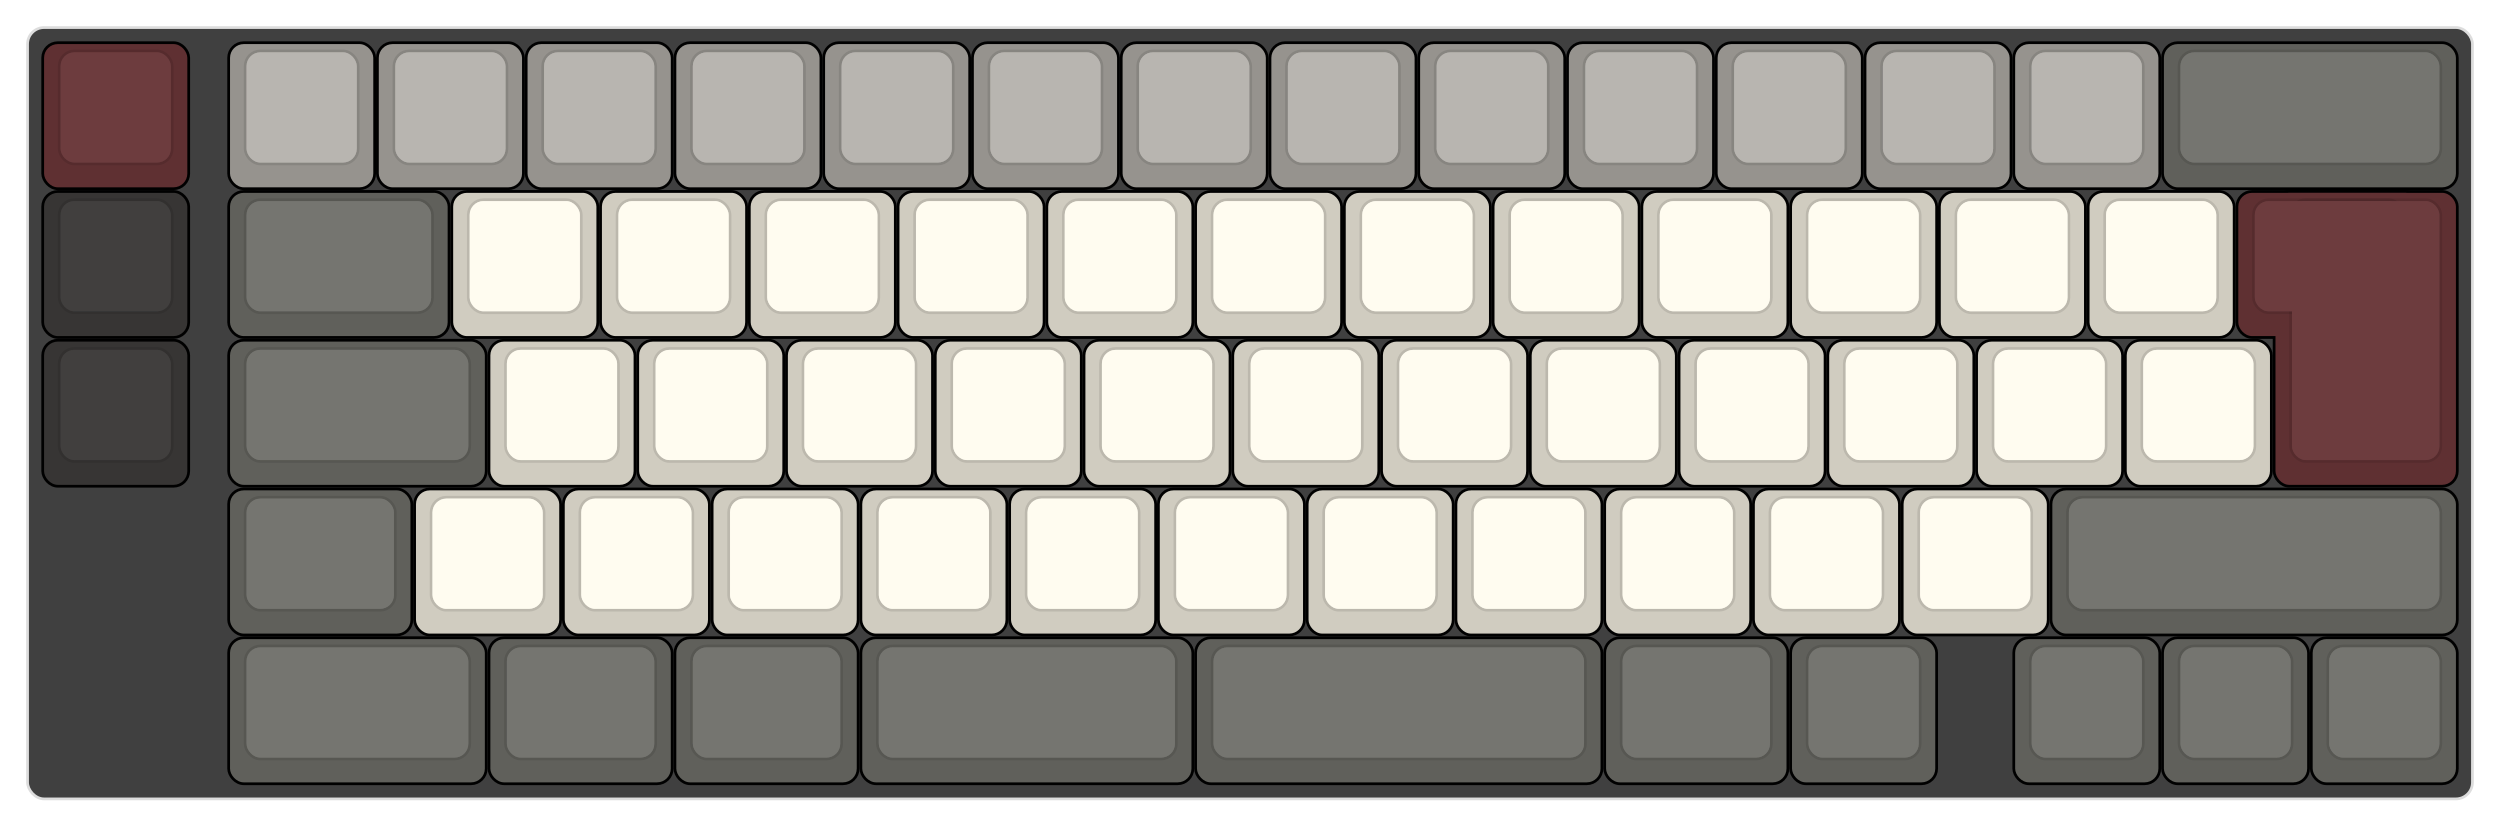 
  <svg width='907.5px'
       height='300px'
       viewBox='0 0 907.5 300'
       xmlns='http://www.w3.org/2000/svg'
       xmlns:xlink="http://www.w3.org/1999/xlink">

    <style type='text/css'>
    .keycap .border { stroke: black; stroke-width: 2; }
    .keycap .inner.border { stroke: rgba(0,0,0,.1); }
    </style>
    <defs>
      <linearGradient id="DCS">
        <stop offset="0%" stop-color="black" stop-opacity="0"/>
        <stop offset="40%" stop-color="black" stop-opacity="0.1"/>
        <stop offset="60%" stop-color="black" stop-opacity="0.1"/>
        <stop offset="100%" stop-color="black" stop-opacity="0"/>
      </linearGradient>
      <linearGradient id="SPACE" x1="0%" x2="0%" y1="0%" y2="100%">
        <stop offset="0%" stop-color="black" stop-opacity="0.1"/>
        <stop offset="20%" stop-color="black" stop-opacity="0.0"/>
        <stop offset="40%" stop-color="black" stop-opacity="0.0"/>
        <stop offset="100%" stop-color="black" stop-opacity="0.1"/>
      </linearGradient>
      <radialGradient id="DSA">
        <stop offset="0%" stop-color="black" stop-opacity="0.1"/>
        <stop offset="10%" stop-color="black" stop-opacity="0.1"/>
        <stop offset="100%" stop-color="black" stop-opacity="0"/>
      </radialGradient>
      <radialGradient id="SA" xlink:href="#DSA" />
    </defs>

    <g transform='translate(10,10)'>
      <rect width="887.5" height="280"
            stroke="#ddd" stroke-width="1" fill="#404040" rx="6"/>
      <g transform='translate(5,5)'>
        
  <g class='  keycap'
  >

  
    <!-- Outer Border -->
    <rect x="1" y="1"
          width="52" height="52"
          rx="5" fill="#5F3032" class="outer border"/>
    
    <!-- Outer Fill -->
    <rect x="1" y="1"
          width="52" height="52"
          rx="5" fill="#5F3032"/>
    

    
      <!-- Inner Border -->
      <rect x="7" y="4"
            width="40" height="40"
            rx="5" fill="#6d3c3e" class="inner border"/>
      
      <!-- Inner Fill -->
      <rect x="7" y="4"
            width="40" height="40"
            rx="5" fill="#6d3c3e"/>
      
      

     
   
  </g>

  <g class='  keycap'
  >

  
    <!-- Outer Border -->
    <rect x="68.5" y="1"
          width="52" height="52"
          rx="5" fill="#96938E" class="outer border"/>
    
    <!-- Outer Fill -->
    <rect x="68.5" y="1"
          width="52" height="52"
          rx="5" fill="#96938E"/>
    

    
      <!-- Inner Border -->
      <rect x="74.5" y="4"
            width="40" height="40"
            rx="5" fill="#b8b5b0" class="inner border"/>
      
      <!-- Inner Fill -->
      <rect x="74.5" y="4"
            width="40" height="40"
            rx="5" fill="#b8b5b0"/>
      
      

     
   
  </g>

  <g class='  keycap'
  >

  
    <!-- Outer Border -->
    <rect x="122.5" y="1"
          width="52" height="52"
          rx="5" fill="#96938E" class="outer border"/>
    
    <!-- Outer Fill -->
    <rect x="122.5" y="1"
          width="52" height="52"
          rx="5" fill="#96938E"/>
    

    
      <!-- Inner Border -->
      <rect x="128.5" y="4"
            width="40" height="40"
            rx="5" fill="#b8b5b0" class="inner border"/>
      
      <!-- Inner Fill -->
      <rect x="128.5" y="4"
            width="40" height="40"
            rx="5" fill="#b8b5b0"/>
      
      

     
   
  </g>

  <g class='  keycap'
  >

  
    <!-- Outer Border -->
    <rect x="176.5" y="1"
          width="52" height="52"
          rx="5" fill="#96938E" class="outer border"/>
    
    <!-- Outer Fill -->
    <rect x="176.5" y="1"
          width="52" height="52"
          rx="5" fill="#96938E"/>
    

    
      <!-- Inner Border -->
      <rect x="182.5" y="4"
            width="40" height="40"
            rx="5" fill="#b8b5b0" class="inner border"/>
      
      <!-- Inner Fill -->
      <rect x="182.5" y="4"
            width="40" height="40"
            rx="5" fill="#b8b5b0"/>
      
      

     
   
  </g>

  <g class='  keycap'
  >

  
    <!-- Outer Border -->
    <rect x="230.5" y="1"
          width="52" height="52"
          rx="5" fill="#96938E" class="outer border"/>
    
    <!-- Outer Fill -->
    <rect x="230.5" y="1"
          width="52" height="52"
          rx="5" fill="#96938E"/>
    

    
      <!-- Inner Border -->
      <rect x="236.5" y="4"
            width="40" height="40"
            rx="5" fill="#b8b5b0" class="inner border"/>
      
      <!-- Inner Fill -->
      <rect x="236.5" y="4"
            width="40" height="40"
            rx="5" fill="#b8b5b0"/>
      
      

     
   
  </g>

  <g class='  keycap'
  >

  
    <!-- Outer Border -->
    <rect x="284.5" y="1"
          width="52" height="52"
          rx="5" fill="#96938E" class="outer border"/>
    
    <!-- Outer Fill -->
    <rect x="284.5" y="1"
          width="52" height="52"
          rx="5" fill="#96938E"/>
    

    
      <!-- Inner Border -->
      <rect x="290.5" y="4"
            width="40" height="40"
            rx="5" fill="#b8b5b0" class="inner border"/>
      
      <!-- Inner Fill -->
      <rect x="290.5" y="4"
            width="40" height="40"
            rx="5" fill="#b8b5b0"/>
      
      

     
   
  </g>

  <g class='  keycap'
  >

  
    <!-- Outer Border -->
    <rect x="338.5" y="1"
          width="52" height="52"
          rx="5" fill="#96938E" class="outer border"/>
    
    <!-- Outer Fill -->
    <rect x="338.5" y="1"
          width="52" height="52"
          rx="5" fill="#96938E"/>
    

    
      <!-- Inner Border -->
      <rect x="344.5" y="4"
            width="40" height="40"
            rx="5" fill="#b8b5b0" class="inner border"/>
      
      <!-- Inner Fill -->
      <rect x="344.5" y="4"
            width="40" height="40"
            rx="5" fill="#b8b5b0"/>
      
      

     
   
  </g>

  <g class='  keycap'
  >

  
    <!-- Outer Border -->
    <rect x="392.5" y="1"
          width="52" height="52"
          rx="5" fill="#96938E" class="outer border"/>
    
    <!-- Outer Fill -->
    <rect x="392.5" y="1"
          width="52" height="52"
          rx="5" fill="#96938E"/>
    

    
      <!-- Inner Border -->
      <rect x="398.5" y="4"
            width="40" height="40"
            rx="5" fill="#b8b5b0" class="inner border"/>
      
      <!-- Inner Fill -->
      <rect x="398.5" y="4"
            width="40" height="40"
            rx="5" fill="#b8b5b0"/>
      
      

     
   
  </g>

  <g class='  keycap'
  >

  
    <!-- Outer Border -->
    <rect x="446.5" y="1"
          width="52" height="52"
          rx="5" fill="#96938E" class="outer border"/>
    
    <!-- Outer Fill -->
    <rect x="446.5" y="1"
          width="52" height="52"
          rx="5" fill="#96938E"/>
    

    
      <!-- Inner Border -->
      <rect x="452.5" y="4"
            width="40" height="40"
            rx="5" fill="#b8b5b0" class="inner border"/>
      
      <!-- Inner Fill -->
      <rect x="452.5" y="4"
            width="40" height="40"
            rx="5" fill="#b8b5b0"/>
      
      

     
   
  </g>

  <g class='  keycap'
  >

  
    <!-- Outer Border -->
    <rect x="500.5" y="1"
          width="52" height="52"
          rx="5" fill="#96938E" class="outer border"/>
    
    <!-- Outer Fill -->
    <rect x="500.5" y="1"
          width="52" height="52"
          rx="5" fill="#96938E"/>
    

    
      <!-- Inner Border -->
      <rect x="506.5" y="4"
            width="40" height="40"
            rx="5" fill="#b8b5b0" class="inner border"/>
      
      <!-- Inner Fill -->
      <rect x="506.5" y="4"
            width="40" height="40"
            rx="5" fill="#b8b5b0"/>
      
      

     
   
  </g>

  <g class='  keycap'
  >

  
    <!-- Outer Border -->
    <rect x="554.5" y="1"
          width="52" height="52"
          rx="5" fill="#96938E" class="outer border"/>
    
    <!-- Outer Fill -->
    <rect x="554.5" y="1"
          width="52" height="52"
          rx="5" fill="#96938E"/>
    

    
      <!-- Inner Border -->
      <rect x="560.5" y="4"
            width="40" height="40"
            rx="5" fill="#b8b5b0" class="inner border"/>
      
      <!-- Inner Fill -->
      <rect x="560.5" y="4"
            width="40" height="40"
            rx="5" fill="#b8b5b0"/>
      
      

     
   
  </g>

  <g class='  keycap'
  >

  
    <!-- Outer Border -->
    <rect x="608.5" y="1"
          width="52" height="52"
          rx="5" fill="#96938E" class="outer border"/>
    
    <!-- Outer Fill -->
    <rect x="608.5" y="1"
          width="52" height="52"
          rx="5" fill="#96938E"/>
    

    
      <!-- Inner Border -->
      <rect x="614.5" y="4"
            width="40" height="40"
            rx="5" fill="#b8b5b0" class="inner border"/>
      
      <!-- Inner Fill -->
      <rect x="614.5" y="4"
            width="40" height="40"
            rx="5" fill="#b8b5b0"/>
      
      

     
   
  </g>

  <g class='  keycap'
  >

  
    <!-- Outer Border -->
    <rect x="662.5" y="1"
          width="52" height="52"
          rx="5" fill="#96938E" class="outer border"/>
    
    <!-- Outer Fill -->
    <rect x="662.5" y="1"
          width="52" height="52"
          rx="5" fill="#96938E"/>
    

    
      <!-- Inner Border -->
      <rect x="668.5" y="4"
            width="40" height="40"
            rx="5" fill="#b8b5b0" class="inner border"/>
      
      <!-- Inner Fill -->
      <rect x="668.5" y="4"
            width="40" height="40"
            rx="5" fill="#b8b5b0"/>
      
      

     
   
  </g>

  <g class='  keycap'
  >

  
    <!-- Outer Border -->
    <rect x="716.5" y="1"
          width="52" height="52"
          rx="5" fill="#96938E" class="outer border"/>
    
    <!-- Outer Fill -->
    <rect x="716.5" y="1"
          width="52" height="52"
          rx="5" fill="#96938E"/>
    

    
      <!-- Inner Border -->
      <rect x="722.5" y="4"
            width="40" height="40"
            rx="5" fill="#b8b5b0" class="inner border"/>
      
      <!-- Inner Fill -->
      <rect x="722.5" y="4"
            width="40" height="40"
            rx="5" fill="#b8b5b0"/>
      
      

     
   
  </g>

  <g class='  keycap'
  >

  
    <!-- Outer Border -->
    <rect x="770.5" y="1"
          width="106" height="52"
          rx="5" fill="#60605B" class="outer border"/>
    
    <!-- Outer Fill -->
    <rect x="770.5" y="1"
          width="106" height="52"
          rx="5" fill="#60605B"/>
    

    
      <!-- Inner Border -->
      <rect x="776.5" y="4"
            width="94" height="40"
            rx="5" fill="#757570" class="inner border"/>
      
      <!-- Inner Fill -->
      <rect x="776.5" y="4"
            width="94" height="40"
            rx="5" fill="#757570"/>
      
      

     
   
  </g>

  <g class='  keycap'
  >

  
    <!-- Outer Border -->
    <rect x="1" y="55"
          width="52" height="52"
          rx="5" fill="#373534" class="outer border"/>
    
    <!-- Outer Fill -->
    <rect x="1" y="55"
          width="52" height="52"
          rx="5" fill="#373534"/>
    

    
      <!-- Inner Border -->
      <rect x="7" y="58"
            width="40" height="40"
            rx="5" fill="#413f3e" class="inner border"/>
      
      <!-- Inner Fill -->
      <rect x="7" y="58"
            width="40" height="40"
            rx="5" fill="#413f3e"/>
      
      

     
   
  </g>

  <g class='  keycap'
  >

  
    <!-- Outer Border -->
    <rect x="68.5" y="55"
          width="79" height="52"
          rx="5" fill="#60605B" class="outer border"/>
    
    <!-- Outer Fill -->
    <rect x="68.5" y="55"
          width="79" height="52"
          rx="5" fill="#60605B"/>
    

    
      <!-- Inner Border -->
      <rect x="74.5" y="58"
            width="67" height="40"
            rx="5" fill="#757570" class="inner border"/>
      
      <!-- Inner Fill -->
      <rect x="74.5" y="58"
            width="67" height="40"
            rx="5" fill="#757570"/>
      
      

     
   
  </g>

  <g class='  keycap'
  >

  
    <!-- Outer Border -->
    <rect x="149.5" y="55"
          width="52" height="52"
          rx="5" fill="#D0CCC0" class="outer border"/>
    
    <!-- Outer Fill -->
    <rect x="149.5" y="55"
          width="52" height="52"
          rx="5" fill="#D0CCC0"/>
    

    
      <!-- Inner Border -->
      <rect x="155.5" y="58"
            width="40" height="40"
            rx="5" fill="#fffcf0" class="inner border"/>
      
      <!-- Inner Fill -->
      <rect x="155.5" y="58"
            width="40" height="40"
            rx="5" fill="#fffcf0"/>
      
      

     
   
  </g>

  <g class='  keycap'
  >

  
    <!-- Outer Border -->
    <rect x="203.5" y="55"
          width="52" height="52"
          rx="5" fill="#D0CCC0" class="outer border"/>
    
    <!-- Outer Fill -->
    <rect x="203.5" y="55"
          width="52" height="52"
          rx="5" fill="#D0CCC0"/>
    

    
      <!-- Inner Border -->
      <rect x="209.5" y="58"
            width="40" height="40"
            rx="5" fill="#fffcf0" class="inner border"/>
      
      <!-- Inner Fill -->
      <rect x="209.5" y="58"
            width="40" height="40"
            rx="5" fill="#fffcf0"/>
      
      

     
   
  </g>

  <g class='  keycap'
  >

  
    <!-- Outer Border -->
    <rect x="257.5" y="55"
          width="52" height="52"
          rx="5" fill="#D0CCC0" class="outer border"/>
    
    <!-- Outer Fill -->
    <rect x="257.5" y="55"
          width="52" height="52"
          rx="5" fill="#D0CCC0"/>
    

    
      <!-- Inner Border -->
      <rect x="263.5" y="58"
            width="40" height="40"
            rx="5" fill="#fffcf0" class="inner border"/>
      
      <!-- Inner Fill -->
      <rect x="263.5" y="58"
            width="40" height="40"
            rx="5" fill="#fffcf0"/>
      
      

     
   
  </g>

  <g class='  keycap'
  >

  
    <!-- Outer Border -->
    <rect x="311.5" y="55"
          width="52" height="52"
          rx="5" fill="#D0CCC0" class="outer border"/>
    
    <!-- Outer Fill -->
    <rect x="311.5" y="55"
          width="52" height="52"
          rx="5" fill="#D0CCC0"/>
    

    
      <!-- Inner Border -->
      <rect x="317.5" y="58"
            width="40" height="40"
            rx="5" fill="#fffcf0" class="inner border"/>
      
      <!-- Inner Fill -->
      <rect x="317.5" y="58"
            width="40" height="40"
            rx="5" fill="#fffcf0"/>
      
      

     
   
  </g>

  <g class='  keycap'
  >

  
    <!-- Outer Border -->
    <rect x="365.5" y="55"
          width="52" height="52"
          rx="5" fill="#D0CCC0" class="outer border"/>
    
    <!-- Outer Fill -->
    <rect x="365.5" y="55"
          width="52" height="52"
          rx="5" fill="#D0CCC0"/>
    

    
      <!-- Inner Border -->
      <rect x="371.5" y="58"
            width="40" height="40"
            rx="5" fill="#fffcf0" class="inner border"/>
      
      <!-- Inner Fill -->
      <rect x="371.5" y="58"
            width="40" height="40"
            rx="5" fill="#fffcf0"/>
      
      

     
   
  </g>

  <g class='  keycap'
  >

  
    <!-- Outer Border -->
    <rect x="419.5" y="55"
          width="52" height="52"
          rx="5" fill="#D0CCC0" class="outer border"/>
    
    <!-- Outer Fill -->
    <rect x="419.5" y="55"
          width="52" height="52"
          rx="5" fill="#D0CCC0"/>
    

    
      <!-- Inner Border -->
      <rect x="425.5" y="58"
            width="40" height="40"
            rx="5" fill="#fffcf0" class="inner border"/>
      
      <!-- Inner Fill -->
      <rect x="425.5" y="58"
            width="40" height="40"
            rx="5" fill="#fffcf0"/>
      
      

     
   
  </g>

  <g class='  keycap'
  >

  
    <!-- Outer Border -->
    <rect x="473.5" y="55"
          width="52" height="52"
          rx="5" fill="#D0CCC0" class="outer border"/>
    
    <!-- Outer Fill -->
    <rect x="473.5" y="55"
          width="52" height="52"
          rx="5" fill="#D0CCC0"/>
    

    
      <!-- Inner Border -->
      <rect x="479.5" y="58"
            width="40" height="40"
            rx="5" fill="#fffcf0" class="inner border"/>
      
      <!-- Inner Fill -->
      <rect x="479.5" y="58"
            width="40" height="40"
            rx="5" fill="#fffcf0"/>
      
      

     
   
  </g>

  <g class='  keycap'
  >

  
    <!-- Outer Border -->
    <rect x="527.5" y="55"
          width="52" height="52"
          rx="5" fill="#D0CCC0" class="outer border"/>
    
    <!-- Outer Fill -->
    <rect x="527.5" y="55"
          width="52" height="52"
          rx="5" fill="#D0CCC0"/>
    

    
      <!-- Inner Border -->
      <rect x="533.5" y="58"
            width="40" height="40"
            rx="5" fill="#fffcf0" class="inner border"/>
      
      <!-- Inner Fill -->
      <rect x="533.5" y="58"
            width="40" height="40"
            rx="5" fill="#fffcf0"/>
      
      

     
   
  </g>

  <g class='  keycap'
  >

  
    <!-- Outer Border -->
    <rect x="581.5" y="55"
          width="52" height="52"
          rx="5" fill="#D0CCC0" class="outer border"/>
    
    <!-- Outer Fill -->
    <rect x="581.5" y="55"
          width="52" height="52"
          rx="5" fill="#D0CCC0"/>
    

    
      <!-- Inner Border -->
      <rect x="587.5" y="58"
            width="40" height="40"
            rx="5" fill="#fffcf0" class="inner border"/>
      
      <!-- Inner Fill -->
      <rect x="587.5" y="58"
            width="40" height="40"
            rx="5" fill="#fffcf0"/>
      
      

     
   
  </g>

  <g class='  keycap'
  >

  
    <!-- Outer Border -->
    <rect x="635.5" y="55"
          width="52" height="52"
          rx="5" fill="#D0CCC0" class="outer border"/>
    
    <!-- Outer Fill -->
    <rect x="635.5" y="55"
          width="52" height="52"
          rx="5" fill="#D0CCC0"/>
    

    
      <!-- Inner Border -->
      <rect x="641.5" y="58"
            width="40" height="40"
            rx="5" fill="#fffcf0" class="inner border"/>
      
      <!-- Inner Fill -->
      <rect x="641.5" y="58"
            width="40" height="40"
            rx="5" fill="#fffcf0"/>
      
      

     
   
  </g>

  <g class='  keycap'
  >

  
    <!-- Outer Border -->
    <rect x="689.5" y="55"
          width="52" height="52"
          rx="5" fill="#D0CCC0" class="outer border"/>
    
    <!-- Outer Fill -->
    <rect x="689.5" y="55"
          width="52" height="52"
          rx="5" fill="#D0CCC0"/>
    

    
      <!-- Inner Border -->
      <rect x="695.5" y="58"
            width="40" height="40"
            rx="5" fill="#fffcf0" class="inner border"/>
      
      <!-- Inner Fill -->
      <rect x="695.5" y="58"
            width="40" height="40"
            rx="5" fill="#fffcf0"/>
      
      

     
   
  </g>

  <g class='  keycap'
  >

  
    <!-- Outer Border -->
    <rect x="743.5" y="55"
          width="52" height="52"
          rx="5" fill="#D0CCC0" class="outer border"/>
    
    <!-- Outer Fill -->
    <rect x="743.5" y="55"
          width="52" height="52"
          rx="5" fill="#D0CCC0"/>
    

    
      <!-- Inner Border -->
      <rect x="749.5" y="58"
            width="40" height="40"
            rx="5" fill="#fffcf0" class="inner border"/>
      
      <!-- Inner Fill -->
      <rect x="749.5" y="58"
            width="40" height="40"
            rx="5" fill="#fffcf0"/>
      
      

     
   
  </g>

  <g class='  keycap'
  >

  
    <!-- Outer Border -->
    <rect x="811" y="55"
          width="65.5" height="106"
          rx="5" fill="#5F3032" class="outer border"/>
    
      <rect x="797.5" y="55"
            width="65.5" height="52"
            rx="5" fill="#5F3032" class="outer border"/>
    
    <!-- Outer Fill -->
    <rect x="811" y="55"
          width="65.5" height="106"
          rx="5" fill="#5F3032"/>
    
      <rect x="797.5" y="55"
            width="65.5" height="52"
            rx="5" fill="#5F3032"/>
    

    
      <!-- Inner Border -->
      <rect x="817" y="58"
            width="53.5" height="94"
            rx="5" fill="#6d3c3e" class="inner border"/>
      
        <rect x="803.5" y="58"
              width="53.5" height="40"
              rx="5" fill="#6d3c3e" class="inner border"/>
      
      <!-- Inner Fill -->
      <rect x="817" y="58"
            width="53.5" height="94"
            rx="5" fill="#6d3c3e"/>
      
        <rect x="803.5" y="58"
              width="53.5" height="40"
              rx="5" fill="#6d3c3e"/>
      
      

     
   
  </g>

  <g class='  keycap'
  >

  
    <!-- Outer Border -->
    <rect x="1" y="109"
          width="52" height="52"
          rx="5" fill="#373534" class="outer border"/>
    
    <!-- Outer Fill -->
    <rect x="1" y="109"
          width="52" height="52"
          rx="5" fill="#373534"/>
    

    
      <!-- Inner Border -->
      <rect x="7" y="112"
            width="40" height="40"
            rx="5" fill="#413f3e" class="inner border"/>
      
      <!-- Inner Fill -->
      <rect x="7" y="112"
            width="40" height="40"
            rx="5" fill="#413f3e"/>
      
      

     
   
  </g>

  <g class='  keycap'
  >

  
    <!-- Outer Border -->
    <rect x="68.5" y="109"
          width="92.5" height="52"
          rx="5" fill="#60605B" class="outer border"/>
    
    <!-- Outer Fill -->
    <rect x="68.5" y="109"
          width="92.5" height="52"
          rx="5" fill="#60605B"/>
    

    
      <!-- Inner Border -->
      <rect x="74.5" y="112"
            width="80.5" height="40"
            rx="5" fill="#757570" class="inner border"/>
      
      <!-- Inner Fill -->
      <rect x="74.5" y="112"
            width="80.5" height="40"
            rx="5" fill="#757570"/>
      
      

     
   
  </g>

  <g class='  keycap'
  >

  
    <!-- Outer Border -->
    <rect x="163" y="109"
          width="52" height="52"
          rx="5" fill="#D0CCC0" class="outer border"/>
    
    <!-- Outer Fill -->
    <rect x="163" y="109"
          width="52" height="52"
          rx="5" fill="#D0CCC0"/>
    

    
      <!-- Inner Border -->
      <rect x="169" y="112"
            width="40" height="40"
            rx="5" fill="#fffcf0" class="inner border"/>
      
      <!-- Inner Fill -->
      <rect x="169" y="112"
            width="40" height="40"
            rx="5" fill="#fffcf0"/>
      
      

     
   
  </g>

  <g class='  keycap'
  >

  
    <!-- Outer Border -->
    <rect x="217" y="109"
          width="52" height="52"
          rx="5" fill="#D0CCC0" class="outer border"/>
    
    <!-- Outer Fill -->
    <rect x="217" y="109"
          width="52" height="52"
          rx="5" fill="#D0CCC0"/>
    

    
      <!-- Inner Border -->
      <rect x="223" y="112"
            width="40" height="40"
            rx="5" fill="#fffcf0" class="inner border"/>
      
      <!-- Inner Fill -->
      <rect x="223" y="112"
            width="40" height="40"
            rx="5" fill="#fffcf0"/>
      
      

     
   
  </g>

  <g class='  keycap'
  >

  
    <!-- Outer Border -->
    <rect x="271" y="109"
          width="52" height="52"
          rx="5" fill="#D0CCC0" class="outer border"/>
    
    <!-- Outer Fill -->
    <rect x="271" y="109"
          width="52" height="52"
          rx="5" fill="#D0CCC0"/>
    

    
      <!-- Inner Border -->
      <rect x="277" y="112"
            width="40" height="40"
            rx="5" fill="#fffcf0" class="inner border"/>
      
      <!-- Inner Fill -->
      <rect x="277" y="112"
            width="40" height="40"
            rx="5" fill="#fffcf0"/>
      
      

     
   
  </g>

  <g class='  keycap'
  >

  
    <!-- Outer Border -->
    <rect x="325" y="109"
          width="52" height="52"
          rx="5" fill="#D0CCC0" class="outer border"/>
    
    <!-- Outer Fill -->
    <rect x="325" y="109"
          width="52" height="52"
          rx="5" fill="#D0CCC0"/>
    

    
      <!-- Inner Border -->
      <rect x="331" y="112"
            width="40" height="40"
            rx="5" fill="#fffcf0" class="inner border"/>
      
      <!-- Inner Fill -->
      <rect x="331" y="112"
            width="40" height="40"
            rx="5" fill="#fffcf0"/>
      
      

     
   
  </g>

  <g class='  keycap'
  >

  
    <!-- Outer Border -->
    <rect x="379" y="109"
          width="52" height="52"
          rx="5" fill="#D0CCC0" class="outer border"/>
    
    <!-- Outer Fill -->
    <rect x="379" y="109"
          width="52" height="52"
          rx="5" fill="#D0CCC0"/>
    

    
      <!-- Inner Border -->
      <rect x="385" y="112"
            width="40" height="40"
            rx="5" fill="#fffcf0" class="inner border"/>
      
      <!-- Inner Fill -->
      <rect x="385" y="112"
            width="40" height="40"
            rx="5" fill="#fffcf0"/>
      
      

     
   
  </g>

  <g class='  keycap'
  >

  
    <!-- Outer Border -->
    <rect x="433" y="109"
          width="52" height="52"
          rx="5" fill="#D0CCC0" class="outer border"/>
    
    <!-- Outer Fill -->
    <rect x="433" y="109"
          width="52" height="52"
          rx="5" fill="#D0CCC0"/>
    

    
      <!-- Inner Border -->
      <rect x="439" y="112"
            width="40" height="40"
            rx="5" fill="#fffcf0" class="inner border"/>
      
      <!-- Inner Fill -->
      <rect x="439" y="112"
            width="40" height="40"
            rx="5" fill="#fffcf0"/>
      
      

     
   
  </g>

  <g class='  keycap'
  >

  
    <!-- Outer Border -->
    <rect x="487" y="109"
          width="52" height="52"
          rx="5" fill="#D0CCC0" class="outer border"/>
    
    <!-- Outer Fill -->
    <rect x="487" y="109"
          width="52" height="52"
          rx="5" fill="#D0CCC0"/>
    

    
      <!-- Inner Border -->
      <rect x="493" y="112"
            width="40" height="40"
            rx="5" fill="#fffcf0" class="inner border"/>
      
      <!-- Inner Fill -->
      <rect x="493" y="112"
            width="40" height="40"
            rx="5" fill="#fffcf0"/>
      
      

     
   
  </g>

  <g class='  keycap'
  >

  
    <!-- Outer Border -->
    <rect x="541" y="109"
          width="52" height="52"
          rx="5" fill="#D0CCC0" class="outer border"/>
    
    <!-- Outer Fill -->
    <rect x="541" y="109"
          width="52" height="52"
          rx="5" fill="#D0CCC0"/>
    

    
      <!-- Inner Border -->
      <rect x="547" y="112"
            width="40" height="40"
            rx="5" fill="#fffcf0" class="inner border"/>
      
      <!-- Inner Fill -->
      <rect x="547" y="112"
            width="40" height="40"
            rx="5" fill="#fffcf0"/>
      
      

     
   
  </g>

  <g class='  keycap'
  >

  
    <!-- Outer Border -->
    <rect x="595" y="109"
          width="52" height="52"
          rx="5" fill="#D0CCC0" class="outer border"/>
    
    <!-- Outer Fill -->
    <rect x="595" y="109"
          width="52" height="52"
          rx="5" fill="#D0CCC0"/>
    

    
      <!-- Inner Border -->
      <rect x="601" y="112"
            width="40" height="40"
            rx="5" fill="#fffcf0" class="inner border"/>
      
      <!-- Inner Fill -->
      <rect x="601" y="112"
            width="40" height="40"
            rx="5" fill="#fffcf0"/>
      
      

     
   
  </g>

  <g class='  keycap'
  >

  
    <!-- Outer Border -->
    <rect x="649" y="109"
          width="52" height="52"
          rx="5" fill="#D0CCC0" class="outer border"/>
    
    <!-- Outer Fill -->
    <rect x="649" y="109"
          width="52" height="52"
          rx="5" fill="#D0CCC0"/>
    

    
      <!-- Inner Border -->
      <rect x="655" y="112"
            width="40" height="40"
            rx="5" fill="#fffcf0" class="inner border"/>
      
      <!-- Inner Fill -->
      <rect x="655" y="112"
            width="40" height="40"
            rx="5" fill="#fffcf0"/>
      
      

     
   
  </g>

  <g class='  keycap'
  >

  
    <!-- Outer Border -->
    <rect x="703" y="109"
          width="52" height="52"
          rx="5" fill="#D0CCC0" class="outer border"/>
    
    <!-- Outer Fill -->
    <rect x="703" y="109"
          width="52" height="52"
          rx="5" fill="#D0CCC0"/>
    

    
      <!-- Inner Border -->
      <rect x="709" y="112"
            width="40" height="40"
            rx="5" fill="#fffcf0" class="inner border"/>
      
      <!-- Inner Fill -->
      <rect x="709" y="112"
            width="40" height="40"
            rx="5" fill="#fffcf0"/>
      
      

     
   
  </g>

  <g class='  keycap'
  >

  
    <!-- Outer Border -->
    <rect x="757" y="109"
          width="52" height="52"
          rx="5" fill="#D0CCC0" class="outer border"/>
    
    <!-- Outer Fill -->
    <rect x="757" y="109"
          width="52" height="52"
          rx="5" fill="#D0CCC0"/>
    

    
      <!-- Inner Border -->
      <rect x="763" y="112"
            width="40" height="40"
            rx="5" fill="#fffcf0" class="inner border"/>
      
      <!-- Inner Fill -->
      <rect x="763" y="112"
            width="40" height="40"
            rx="5" fill="#fffcf0"/>
      
      

     
   
  </g>

  <g class='  keycap'
  >

  
    <!-- Outer Border -->
    <rect x="68.5" y="163"
          width="65.5" height="52"
          rx="5" fill="#60605B" class="outer border"/>
    
    <!-- Outer Fill -->
    <rect x="68.5" y="163"
          width="65.5" height="52"
          rx="5" fill="#60605B"/>
    

    
      <!-- Inner Border -->
      <rect x="74.5" y="166"
            width="53.5" height="40"
            rx="5" fill="#757570" class="inner border"/>
      
      <!-- Inner Fill -->
      <rect x="74.5" y="166"
            width="53.5" height="40"
            rx="5" fill="#757570"/>
      
      

     
   
  </g>

  <g class='  keycap'
  >

  
    <!-- Outer Border -->
    <rect x="136" y="163"
          width="52" height="52"
          rx="5" fill="#D0CCC0" class="outer border"/>
    
    <!-- Outer Fill -->
    <rect x="136" y="163"
          width="52" height="52"
          rx="5" fill="#D0CCC0"/>
    

    
      <!-- Inner Border -->
      <rect x="142" y="166"
            width="40" height="40"
            rx="5" fill="#fffcf0" class="inner border"/>
      
      <!-- Inner Fill -->
      <rect x="142" y="166"
            width="40" height="40"
            rx="5" fill="#fffcf0"/>
      
      

     
   
  </g>

  <g class='  keycap'
  >

  
    <!-- Outer Border -->
    <rect x="190" y="163"
          width="52" height="52"
          rx="5" fill="#D0CCC0" class="outer border"/>
    
    <!-- Outer Fill -->
    <rect x="190" y="163"
          width="52" height="52"
          rx="5" fill="#D0CCC0"/>
    

    
      <!-- Inner Border -->
      <rect x="196" y="166"
            width="40" height="40"
            rx="5" fill="#fffcf0" class="inner border"/>
      
      <!-- Inner Fill -->
      <rect x="196" y="166"
            width="40" height="40"
            rx="5" fill="#fffcf0"/>
      
      

     
   
  </g>

  <g class='  keycap'
  >

  
    <!-- Outer Border -->
    <rect x="244" y="163"
          width="52" height="52"
          rx="5" fill="#D0CCC0" class="outer border"/>
    
    <!-- Outer Fill -->
    <rect x="244" y="163"
          width="52" height="52"
          rx="5" fill="#D0CCC0"/>
    

    
      <!-- Inner Border -->
      <rect x="250" y="166"
            width="40" height="40"
            rx="5" fill="#fffcf0" class="inner border"/>
      
      <!-- Inner Fill -->
      <rect x="250" y="166"
            width="40" height="40"
            rx="5" fill="#fffcf0"/>
      
      

     
   
  </g>

  <g class='  keycap'
  >

  
    <!-- Outer Border -->
    <rect x="298" y="163"
          width="52" height="52"
          rx="5" fill="#D0CCC0" class="outer border"/>
    
    <!-- Outer Fill -->
    <rect x="298" y="163"
          width="52" height="52"
          rx="5" fill="#D0CCC0"/>
    

    
      <!-- Inner Border -->
      <rect x="304" y="166"
            width="40" height="40"
            rx="5" fill="#fffcf0" class="inner border"/>
      
      <!-- Inner Fill -->
      <rect x="304" y="166"
            width="40" height="40"
            rx="5" fill="#fffcf0"/>
      
      

     
   
  </g>

  <g class='  keycap'
  >

  
    <!-- Outer Border -->
    <rect x="352" y="163"
          width="52" height="52"
          rx="5" fill="#D0CCC0" class="outer border"/>
    
    <!-- Outer Fill -->
    <rect x="352" y="163"
          width="52" height="52"
          rx="5" fill="#D0CCC0"/>
    

    
      <!-- Inner Border -->
      <rect x="358" y="166"
            width="40" height="40"
            rx="5" fill="#fffcf0" class="inner border"/>
      
      <!-- Inner Fill -->
      <rect x="358" y="166"
            width="40" height="40"
            rx="5" fill="#fffcf0"/>
      
      

     
   
  </g>

  <g class='  keycap'
  >

  
    <!-- Outer Border -->
    <rect x="406" y="163"
          width="52" height="52"
          rx="5" fill="#D0CCC0" class="outer border"/>
    
    <!-- Outer Fill -->
    <rect x="406" y="163"
          width="52" height="52"
          rx="5" fill="#D0CCC0"/>
    

    
      <!-- Inner Border -->
      <rect x="412" y="166"
            width="40" height="40"
            rx="5" fill="#fffcf0" class="inner border"/>
      
      <!-- Inner Fill -->
      <rect x="412" y="166"
            width="40" height="40"
            rx="5" fill="#fffcf0"/>
      
      

     
   
  </g>

  <g class='  keycap'
  >

  
    <!-- Outer Border -->
    <rect x="460" y="163"
          width="52" height="52"
          rx="5" fill="#D0CCC0" class="outer border"/>
    
    <!-- Outer Fill -->
    <rect x="460" y="163"
          width="52" height="52"
          rx="5" fill="#D0CCC0"/>
    

    
      <!-- Inner Border -->
      <rect x="466" y="166"
            width="40" height="40"
            rx="5" fill="#fffcf0" class="inner border"/>
      
      <!-- Inner Fill -->
      <rect x="466" y="166"
            width="40" height="40"
            rx="5" fill="#fffcf0"/>
      
      

     
   
  </g>

  <g class='  keycap'
  >

  
    <!-- Outer Border -->
    <rect x="514" y="163"
          width="52" height="52"
          rx="5" fill="#D0CCC0" class="outer border"/>
    
    <!-- Outer Fill -->
    <rect x="514" y="163"
          width="52" height="52"
          rx="5" fill="#D0CCC0"/>
    

    
      <!-- Inner Border -->
      <rect x="520" y="166"
            width="40" height="40"
            rx="5" fill="#fffcf0" class="inner border"/>
      
      <!-- Inner Fill -->
      <rect x="520" y="166"
            width="40" height="40"
            rx="5" fill="#fffcf0"/>
      
      

     
   
  </g>

  <g class='  keycap'
  >

  
    <!-- Outer Border -->
    <rect x="568" y="163"
          width="52" height="52"
          rx="5" fill="#D0CCC0" class="outer border"/>
    
    <!-- Outer Fill -->
    <rect x="568" y="163"
          width="52" height="52"
          rx="5" fill="#D0CCC0"/>
    

    
      <!-- Inner Border -->
      <rect x="574" y="166"
            width="40" height="40"
            rx="5" fill="#fffcf0" class="inner border"/>
      
      <!-- Inner Fill -->
      <rect x="574" y="166"
            width="40" height="40"
            rx="5" fill="#fffcf0"/>
      
      

     
   
  </g>

  <g class='  keycap'
  >

  
    <!-- Outer Border -->
    <rect x="622" y="163"
          width="52" height="52"
          rx="5" fill="#D0CCC0" class="outer border"/>
    
    <!-- Outer Fill -->
    <rect x="622" y="163"
          width="52" height="52"
          rx="5" fill="#D0CCC0"/>
    

    
      <!-- Inner Border -->
      <rect x="628" y="166"
            width="40" height="40"
            rx="5" fill="#fffcf0" class="inner border"/>
      
      <!-- Inner Fill -->
      <rect x="628" y="166"
            width="40" height="40"
            rx="5" fill="#fffcf0"/>
      
      

     
   
  </g>

  <g class='  keycap'
  >

  
    <!-- Outer Border -->
    <rect x="676" y="163"
          width="52" height="52"
          rx="5" fill="#D0CCC0" class="outer border"/>
    
    <!-- Outer Fill -->
    <rect x="676" y="163"
          width="52" height="52"
          rx="5" fill="#D0CCC0"/>
    

    
      <!-- Inner Border -->
      <rect x="682" y="166"
            width="40" height="40"
            rx="5" fill="#fffcf0" class="inner border"/>
      
      <!-- Inner Fill -->
      <rect x="682" y="166"
            width="40" height="40"
            rx="5" fill="#fffcf0"/>
      
      

     
   
  </g>

  <g class='  keycap'
  >

  
    <!-- Outer Border -->
    <rect x="730" y="163"
          width="146.5" height="52"
          rx="5" fill="#60605B" class="outer border"/>
    
    <!-- Outer Fill -->
    <rect x="730" y="163"
          width="146.5" height="52"
          rx="5" fill="#60605B"/>
    

    
      <!-- Inner Border -->
      <rect x="736" y="166"
            width="134.5" height="40"
            rx="5" fill="#757570" class="inner border"/>
      
      <!-- Inner Fill -->
      <rect x="736" y="166"
            width="134.5" height="40"
            rx="5" fill="#757570"/>
      
      

     
   
  </g>

  <g class='  keycap'
  >

  
    <!-- Outer Border -->
    <rect x="68.5" y="217"
          width="92.5" height="52"
          rx="5" fill="#60605B" class="outer border"/>
    
    <!-- Outer Fill -->
    <rect x="68.5" y="217"
          width="92.5" height="52"
          rx="5" fill="#60605B"/>
    

    
      <!-- Inner Border -->
      <rect x="74.5" y="220"
            width="80.5" height="40"
            rx="5" fill="#757570" class="inner border"/>
      
      <!-- Inner Fill -->
      <rect x="74.5" y="220"
            width="80.5" height="40"
            rx="5" fill="#757570"/>
      
      

     
   
  </g>

  <g class='  keycap'
  >

  
    <!-- Outer Border -->
    <rect x="163" y="217"
          width="65.5" height="52"
          rx="5" fill="#60605B" class="outer border"/>
    
    <!-- Outer Fill -->
    <rect x="163" y="217"
          width="65.5" height="52"
          rx="5" fill="#60605B"/>
    

    
      <!-- Inner Border -->
      <rect x="169" y="220"
            width="53.5" height="40"
            rx="5" fill="#757570" class="inner border"/>
      
      <!-- Inner Fill -->
      <rect x="169" y="220"
            width="53.5" height="40"
            rx="5" fill="#757570"/>
      
      

     
   
  </g>

  <g class='  keycap'
  >

  
    <!-- Outer Border -->
    <rect x="230.5" y="217"
          width="65.5" height="52"
          rx="5" fill="#60605B" class="outer border"/>
    
    <!-- Outer Fill -->
    <rect x="230.5" y="217"
          width="65.5" height="52"
          rx="5" fill="#60605B"/>
    

    
      <!-- Inner Border -->
      <rect x="236.5" y="220"
            width="53.5" height="40"
            rx="5" fill="#757570" class="inner border"/>
      
      <!-- Inner Fill -->
      <rect x="236.5" y="220"
            width="53.5" height="40"
            rx="5" fill="#757570"/>
      
      

     
   
  </g>

  <g class='  keycap'
  >

  
    <!-- Outer Border -->
    <rect x="298" y="217"
          width="119.5" height="52"
          rx="5" fill="#60605B" class="outer border"/>
    
    <!-- Outer Fill -->
    <rect x="298" y="217"
          width="119.5" height="52"
          rx="5" fill="#60605B"/>
    

    
      <!-- Inner Border -->
      <rect x="304" y="220"
            width="107.5" height="40"
            rx="5" fill="#757570" class="inner border"/>
      
      <!-- Inner Fill -->
      <rect x="304" y="220"
            width="107.5" height="40"
            rx="5" fill="#757570"/>
      
      

     
   
  </g>

  <g class='  keycap'
  >

  
    <!-- Outer Border -->
    <rect x="419.5" y="217"
          width="146.5" height="52"
          rx="5" fill="#60605B" class="outer border"/>
    
    <!-- Outer Fill -->
    <rect x="419.5" y="217"
          width="146.5" height="52"
          rx="5" fill="#60605B"/>
    

    
      <!-- Inner Border -->
      <rect x="425.5" y="220"
            width="134.5" height="40"
            rx="5" fill="#757570" class="inner border"/>
      
      <!-- Inner Fill -->
      <rect x="425.5" y="220"
            width="134.5" height="40"
            rx="5" fill="#757570"/>
      
      

     
   
  </g>

  <g class='  keycap'
  >

  
    <!-- Outer Border -->
    <rect x="568" y="217"
          width="65.5" height="52"
          rx="5" fill="#60605B" class="outer border"/>
    
    <!-- Outer Fill -->
    <rect x="568" y="217"
          width="65.5" height="52"
          rx="5" fill="#60605B"/>
    

    
      <!-- Inner Border -->
      <rect x="574" y="220"
            width="53.5" height="40"
            rx="5" fill="#757570" class="inner border"/>
      
      <!-- Inner Fill -->
      <rect x="574" y="220"
            width="53.5" height="40"
            rx="5" fill="#757570"/>
      
      

     
   
  </g>

  <g class='  keycap'
  >

  
    <!-- Outer Border -->
    <rect x="635.5" y="217"
          width="52" height="52"
          rx="5" fill="#60605B" class="outer border"/>
    
    <!-- Outer Fill -->
    <rect x="635.5" y="217"
          width="52" height="52"
          rx="5" fill="#60605B"/>
    

    
      <!-- Inner Border -->
      <rect x="641.5" y="220"
            width="40" height="40"
            rx="5" fill="#757570" class="inner border"/>
      
      <!-- Inner Fill -->
      <rect x="641.5" y="220"
            width="40" height="40"
            rx="5" fill="#757570"/>
      
      

     
   
  </g>

  <g class='  keycap'
  >

  
    <!-- Outer Border -->
    <rect x="716.5" y="217"
          width="52" height="52"
          rx="5" fill="#60605B" class="outer border"/>
    
    <!-- Outer Fill -->
    <rect x="716.5" y="217"
          width="52" height="52"
          rx="5" fill="#60605B"/>
    

    
      <!-- Inner Border -->
      <rect x="722.5" y="220"
            width="40" height="40"
            rx="5" fill="#757570" class="inner border"/>
      
      <!-- Inner Fill -->
      <rect x="722.5" y="220"
            width="40" height="40"
            rx="5" fill="#757570"/>
      
      

     
   
  </g>

  <g class='  keycap'
  >

  
    <!-- Outer Border -->
    <rect x="770.5" y="217"
          width="52" height="52"
          rx="5" fill="#60605B" class="outer border"/>
    
    <!-- Outer Fill -->
    <rect x="770.5" y="217"
          width="52" height="52"
          rx="5" fill="#60605B"/>
    

    
      <!-- Inner Border -->
      <rect x="776.5" y="220"
            width="40" height="40"
            rx="5" fill="#757570" class="inner border"/>
      
      <!-- Inner Fill -->
      <rect x="776.5" y="220"
            width="40" height="40"
            rx="5" fill="#757570"/>
      
      

     
   
  </g>

  <g class='  keycap'
  >

  
    <!-- Outer Border -->
    <rect x="824.5" y="217"
          width="52" height="52"
          rx="5" fill="#60605B" class="outer border"/>
    
    <!-- Outer Fill -->
    <rect x="824.5" y="217"
          width="52" height="52"
          rx="5" fill="#60605B"/>
    

    
      <!-- Inner Border -->
      <rect x="830.5" y="220"
            width="40" height="40"
            rx="5" fill="#757570" class="inner border"/>
      
      <!-- Inner Fill -->
      <rect x="830.5" y="220"
            width="40" height="40"
            rx="5" fill="#757570"/>
      
      

     
   
  </g>

      </g>
    </g>
  </svg>

